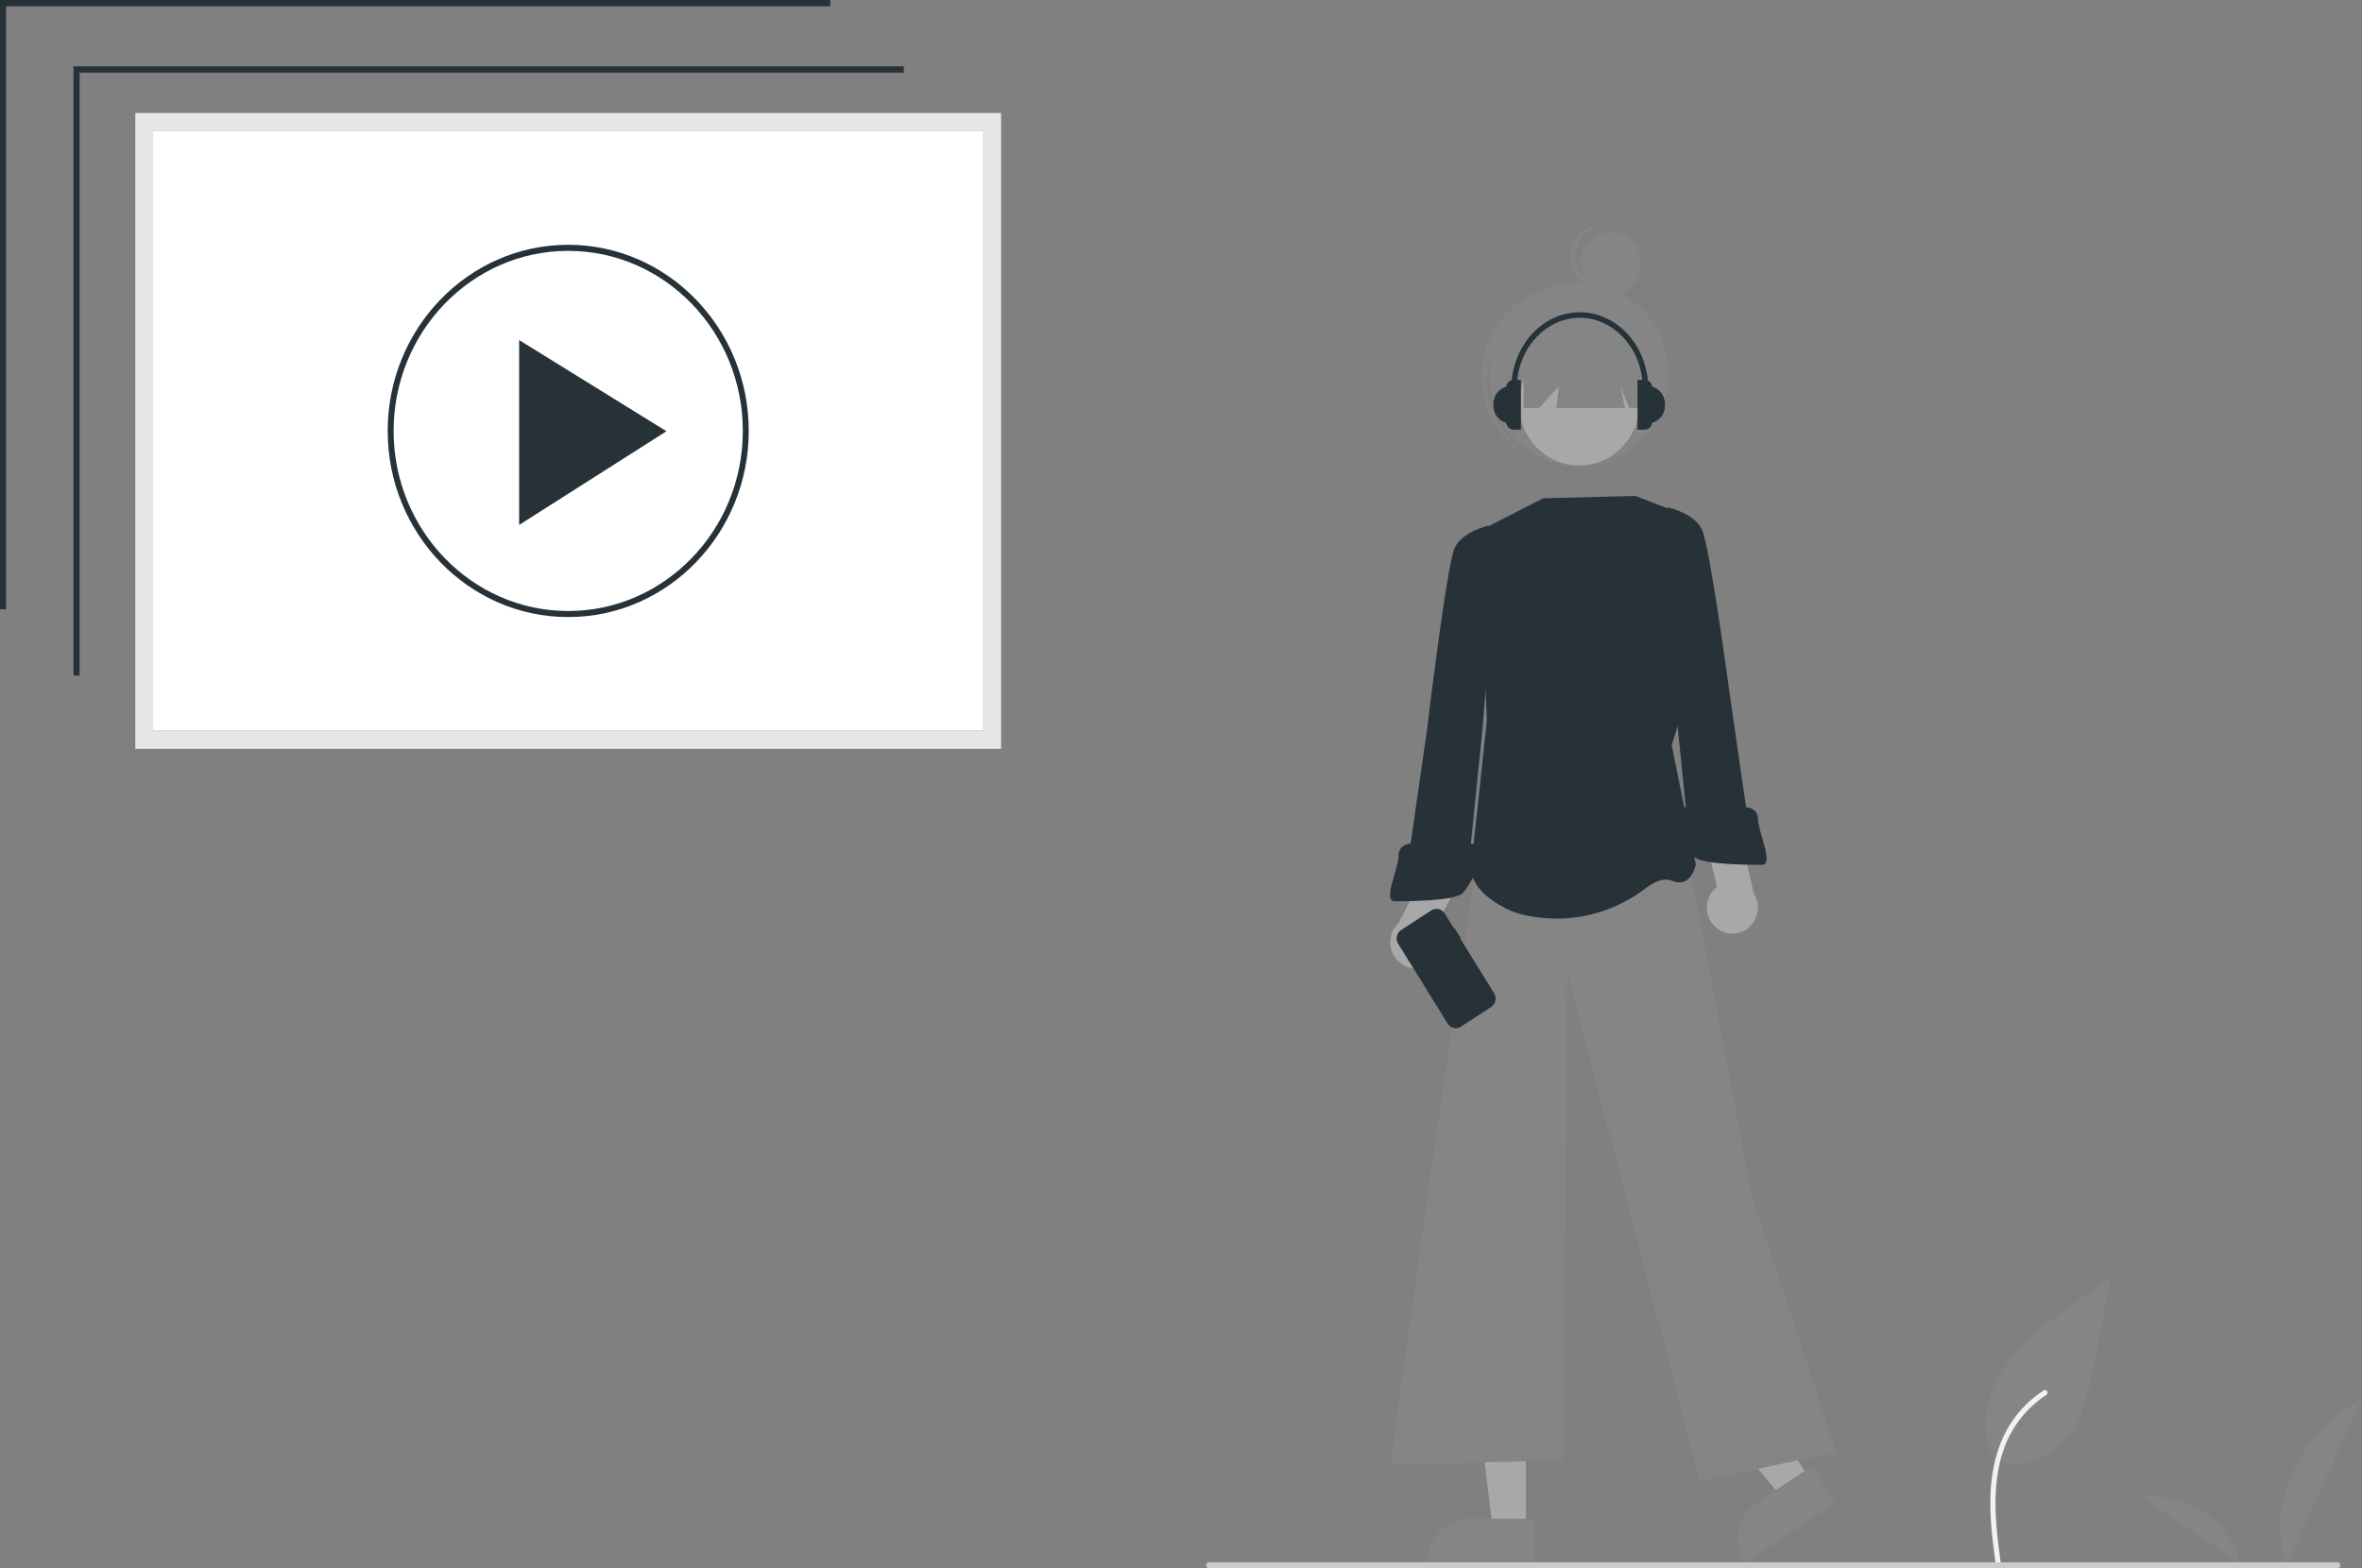 <svg width="396" height="263" viewBox="0 0 396 263" fill="none" xmlns="http://www.w3.org/2000/svg">
<rect x="0" y="0" width="396" height="263" fill="#808080" stroke="none"/>
<path d="M334.119 244.743C335.947 245.401 337.91 245.566 339.819 245.221C341.727 244.877 343.517 244.035 345.016 242.777C348.832 239.497 350.03 234.094 351.003 229.09L353.882 214.29L347.853 218.541C343.517 221.598 339.084 224.753 336.082 229.181C333.079 233.609 331.769 239.653 334.181 244.444" fill="#858585"/>
<path d="M334.634 262.661C334.024 258.109 333.396 253.5 333.824 248.9C334.205 244.814 335.422 240.824 337.9 237.552C339.216 235.819 340.816 234.334 342.63 233.163C343.103 232.858 343.538 233.626 343.068 233.93C339.929 235.961 337.502 238.96 336.135 242.494C334.626 246.425 334.383 250.71 334.646 254.885C334.803 257.41 335.136 259.918 335.472 262.424C335.499 262.538 335.483 262.657 335.427 262.759C335.371 262.86 335.278 262.936 335.169 262.97C335.059 263.001 334.94 262.986 334.841 262.928C334.741 262.87 334.667 262.773 334.636 262.66L334.634 262.661Z" fill="#F2F2F2"/>
<path d="M383.337 262.479C383.337 262.479 377.005 246.52 396 234.552L383.337 262.479Z" fill="#858585"/>
<path d="M375.55 262.188C375.55 262.188 373.618 250.814 358.669 250.912L375.55 262.188Z" fill="#858585"/>
<path d="M25.666 122.533H164.862V21.996H25.666V122.533Z" fill="white"/>
<path d="M167.841 125.583H22.686V18.946H167.841V125.583ZM25.666 122.533H164.862V21.996H25.666V122.533Z" fill="#E6E6E6"/>
<path d="M13.345 113.293H12.318V11.118H151.519V12.177H13.345V113.293Z" fill="#263238"/>
<path d="M1.027 102.176H0V0H139.201V1.059H1.027V102.176Z" fill="#263238"/>
<path d="M95.264 102.97C111.705 102.97 125.033 89.223 125.033 72.264C125.033 55.306 111.705 41.559 95.264 41.559C78.823 41.559 65.494 55.306 65.494 72.264C65.494 89.223 78.823 102.97 95.264 102.97Z" fill="white"/>
<path d="M95.264 103.478C78.575 103.478 64.998 89.476 64.998 72.264C64.998 55.053 78.575 41.05 95.264 41.05C111.953 41.05 125.53 55.053 125.53 72.264C125.53 89.476 111.953 103.478 95.264 103.478ZM95.264 42.067C79.123 42.067 65.991 55.613 65.991 72.264C65.991 88.915 79.123 102.462 95.264 102.462C111.406 102.462 124.537 88.915 124.537 72.264C124.537 55.613 111.406 42.067 95.264 42.067V42.067Z" fill="#263238"/>
<path d="M87.037 57.03V88.028L111.737 72.317L87.037 57.03Z" fill="#263238"/>
<path d="M255.825 256.532H250.27L247.628 234.594H255.826L255.825 256.532Z" fill="#A8A8A8"/>
<path d="M257.242 262.045L239.331 262.044V261.812C239.331 259.919 240.066 258.104 241.373 256.765C242.68 255.427 244.453 254.675 246.302 254.675H246.303L257.242 254.675L257.242 262.045Z" fill="#858585"/>
<path d="M303.548 248.218L298.891 251.318L284.997 234.401L291.87 229.825L303.548 248.218Z" fill="#A8A8A8"/>
<path d="M307.67 252.05L292.654 262.045L292.53 261.851C291.523 260.264 291.172 258.331 291.555 256.48C291.939 254.628 293.025 253.008 294.575 251.976L294.575 251.975L303.747 245.87L307.67 252.05Z" fill="#858585"/>
<path d="M270.018 49.466C272.845 49.466 275.136 47.12 275.136 44.225C275.136 41.331 272.845 38.985 270.018 38.985C267.191 38.985 264.9 41.331 264.9 44.225C264.9 47.12 267.191 49.466 270.018 49.466Z" fill="#858585"/>
<path d="M265.187 46.131C264.653 45.408 264.312 44.554 264.197 43.655C264.082 42.756 264.196 41.841 264.53 41.001C264.863 40.161 265.403 39.424 266.098 38.861C266.793 38.299 267.619 37.931 268.494 37.793C267.784 37.773 267.077 37.905 266.419 38.18C265.761 38.455 265.166 38.867 264.673 39.391C264.179 39.914 263.797 40.538 263.552 41.22C263.306 41.903 263.202 42.631 263.247 43.357C263.291 44.084 263.483 44.793 263.81 45.439C264.136 46.085 264.591 46.655 265.144 47.111C265.698 47.567 266.338 47.901 267.025 48.09C267.711 48.279 268.428 48.319 269.131 48.209C268.363 48.189 267.61 47.991 266.927 47.632C266.244 47.272 265.649 46.759 265.187 46.131V46.131Z" fill="#858585"/>
<path d="M264.716 78.162C273.019 78.162 279.75 71.27 279.75 62.769C279.75 54.267 273.019 47.375 264.716 47.375C256.413 47.375 249.682 54.267 249.682 62.769C249.682 71.27 256.413 78.162 264.716 78.162Z" fill="#858585"/>
<path d="M250.707 57.161C252.334 53.533 255.274 50.695 258.906 49.245C262.539 47.795 266.579 47.846 270.175 49.389C270.023 49.311 269.872 49.232 269.717 49.159C266.093 47.455 261.957 47.295 258.218 48.715C254.48 50.134 251.445 53.015 249.781 56.726C248.117 60.436 247.961 64.671 249.347 68.499C250.733 72.327 253.547 75.435 257.171 77.138C257.326 77.212 257.483 77.277 257.639 77.344C254.153 75.557 251.482 72.453 250.188 68.688C248.895 64.922 249.081 60.789 250.707 57.161V57.161Z" fill="#858585"/>
<path d="M282.958 143.548L293.732 200.779L307.874 243.528L284.978 248.355L262.755 162.855L262.082 244.908L233.125 245.597L239.859 196.641L248.035 141.371L282.958 143.548Z" fill="#858585"/>
<path d="M264.763 78.056C270.342 78.056 274.865 73.426 274.865 67.713C274.865 62.001 270.342 57.371 264.763 57.371C259.185 57.371 254.662 62.001 254.662 67.713C254.662 73.426 259.185 78.056 264.763 78.056Z" fill="#A8A8A8"/>
<path d="M274.203 83.162L258.715 83.56L247.94 89.076L249.287 120.794L246.676 145.083C246.676 145.083 245.7 148.889 252.434 152.337C254.589 153.44 257.365 153.908 260.143 154.034C265.833 154.223 271.415 152.415 275.964 148.911C277.377 147.852 278.941 147.143 280.264 147.685C283.631 149.064 284.305 144.927 284.305 144.927L280.264 124.931L286.325 105.916L280.203 85.504L274.203 83.162Z" fill="#263238"/>
<path d="M255.438 56.899V68.415H258.044L261.358 64.778L260.914 68.415H272.427L271.717 64.778L273.138 68.415H274.973V56.899H255.438Z" fill="#858585"/>
<path d="M276.994 64.845C276.965 64.533 276.824 64.244 276.597 64.033C276.371 63.822 276.076 63.705 275.77 63.704H274.534V72.047H275.77C276.076 72.046 276.371 71.929 276.597 71.718C276.824 71.507 276.965 71.218 276.994 70.906C277.61 70.736 278.155 70.363 278.543 69.845C278.931 69.326 279.142 68.691 279.142 68.038V67.713C279.142 67.06 278.931 66.425 278.543 65.907C278.155 65.388 277.61 65.015 276.994 64.845Z" fill="#263238"/>
<path d="M254.655 71.011H253.288C252.907 71.011 252.529 70.934 252.177 70.785C251.825 70.635 251.504 70.416 251.235 70.14C250.965 69.864 250.751 69.537 250.605 69.176C250.459 68.815 250.384 68.428 250.384 68.038V67.713C250.384 67.323 250.459 66.936 250.605 66.575C250.751 66.215 250.965 65.887 251.235 65.611C251.504 65.335 251.825 65.116 252.177 64.966C252.529 64.817 252.907 64.74 253.288 64.74H254.655V71.011V71.011Z" fill="#263238"/>
<path d="M254.992 72.047H253.756C253.428 72.047 253.113 71.914 252.882 71.676C252.65 71.439 252.52 71.117 252.52 70.781V70.781V64.97C252.52 64.634 252.65 64.312 252.882 64.075C253.113 63.838 253.428 63.704 253.756 63.704H254.992V72.047V72.047Z" fill="#263238"/>
<path d="M276.333 65.176H275.427C275.427 58.624 270.685 53.293 264.856 53.293C259.027 53.293 254.286 58.624 254.286 65.176H253.379C253.379 58.112 258.528 52.365 264.856 52.365C271.184 52.365 276.333 58.112 276.333 65.176Z" fill="#263238"/>
<path d="M239.418 161.848C239.963 161.543 240.436 161.12 240.804 160.608C241.172 160.095 241.426 159.507 241.548 158.883C241.67 158.259 241.657 157.616 241.509 156.998C241.362 156.38 241.084 155.803 240.696 155.307L245.362 146.59L240.879 142.394L234.459 154.8C233.688 155.524 233.204 156.512 233.097 157.577C232.991 158.642 233.27 159.71 233.881 160.579C234.492 161.448 235.393 162.057 236.414 162.291C237.434 162.524 238.503 162.367 239.418 161.848V161.848Z" fill="#A8A8A8"/>
<path d="M251.307 89.076L249.495 88.166C249.495 88.166 245.247 89.076 243.9 91.834C242.553 94.592 239.186 122.862 239.186 122.862L236.492 141.479C236.492 141.479 234.472 141.479 234.472 143.548C234.472 145.616 231.778 151.133 233.799 151.133C235.819 151.133 243.9 151.133 245.247 149.754C246.594 148.375 249.287 142.858 248.614 142.169C247.94 141.479 246.594 141.479 246.594 141.479L248.488 122.815L251.307 89.076Z" fill="#263238"/>
<path d="M287.499 155.368C287.047 154.932 286.694 154.399 286.464 153.808C286.235 153.217 286.135 152.582 286.171 151.947C286.207 151.312 286.379 150.693 286.674 150.134C286.969 149.574 287.381 149.088 287.879 148.709L285.52 139.066L290.893 136.169L294.038 149.834C294.605 150.734 294.829 151.815 294.669 152.873C294.509 153.931 293.975 154.893 293.169 155.575C292.363 156.257 291.341 156.612 290.296 156.574C289.251 156.536 288.256 156.107 287.499 155.368V155.368Z" fill="#A8A8A8"/>
<path d="M280.741 116.714L282.636 135.379C282.636 135.379 281.289 135.379 280.615 136.068C279.942 136.758 282.636 142.274 283.983 143.653C285.329 145.032 293.41 145.032 295.431 145.032C297.451 145.032 294.757 139.516 294.757 137.448C294.757 135.379 292.737 135.379 292.737 135.379L290.043 116.762C290.043 116.762 286.676 91.542 285.329 88.784C283.983 86.026 279.735 85.116 279.735 85.116L277.922 86.026L280.741 116.714Z" fill="#263238"/>
<path d="M243.809 155.572L243.722 155.628L242.211 153.19C242.096 153.005 241.947 152.844 241.771 152.718C241.596 152.592 241.398 152.502 241.189 152.454C240.98 152.406 240.764 152.401 240.552 152.439C240.341 152.477 240.139 152.557 239.958 152.674L234.914 155.951C234.548 156.189 234.29 156.565 234.195 156.998C234.101 157.43 234.178 157.884 234.41 158.258V158.258L242.698 171.634C242.813 171.819 242.962 171.979 243.137 172.106C243.313 172.232 243.511 172.322 243.72 172.369C243.929 172.417 244.145 172.423 244.356 172.385C244.568 172.347 244.769 172.267 244.95 172.15L249.995 168.872C250.361 168.635 250.619 168.259 250.714 167.826C250.808 167.393 250.731 166.94 250.499 166.566L244.797 157.364L244.884 157.307L243.809 155.572Z" fill="#263238"/>
<path d="M241.924 153.39L250.2 166.747C250.373 167.026 250.43 167.365 250.36 167.688C250.289 168.011 250.096 168.292 249.823 168.469L244.754 171.762C244.481 171.939 244.151 171.998 243.835 171.926C243.52 171.854 243.245 171.656 243.072 171.377L234.796 158.021C234.623 157.741 234.565 157.403 234.636 157.08C234.706 156.757 234.899 156.475 235.172 156.298L235.787 155.899C235.804 155.994 235.844 156.084 235.903 156.161C235.961 156.237 236.038 156.297 236.125 156.336C236.212 156.375 236.306 156.392 236.401 156.385C236.496 156.377 236.587 156.346 236.667 156.294L239.558 154.417C239.638 154.365 239.704 154.293 239.751 154.208C239.798 154.124 239.824 154.029 239.826 153.932C239.829 153.835 239.808 153.738 239.765 153.651C239.723 153.564 239.66 153.489 239.583 153.433L240.241 153.005C240.514 152.828 240.845 152.769 241.161 152.841C241.476 152.913 241.751 153.111 241.924 153.39V153.39Z" fill="#263238"/>
<path d="M391.874 263H202.709C202.577 263 202.451 262.946 202.358 262.851C202.265 262.756 202.212 262.626 202.212 262.492C202.212 262.357 202.265 262.227 202.358 262.132C202.451 262.037 202.577 261.983 202.709 261.983H391.874C392.006 261.983 392.132 262.037 392.225 262.132C392.319 262.227 392.371 262.357 392.371 262.492C392.371 262.626 392.319 262.756 392.225 262.851C392.132 262.946 392.006 263 391.874 263Z" fill="#CBCBCB"/>
</svg>
